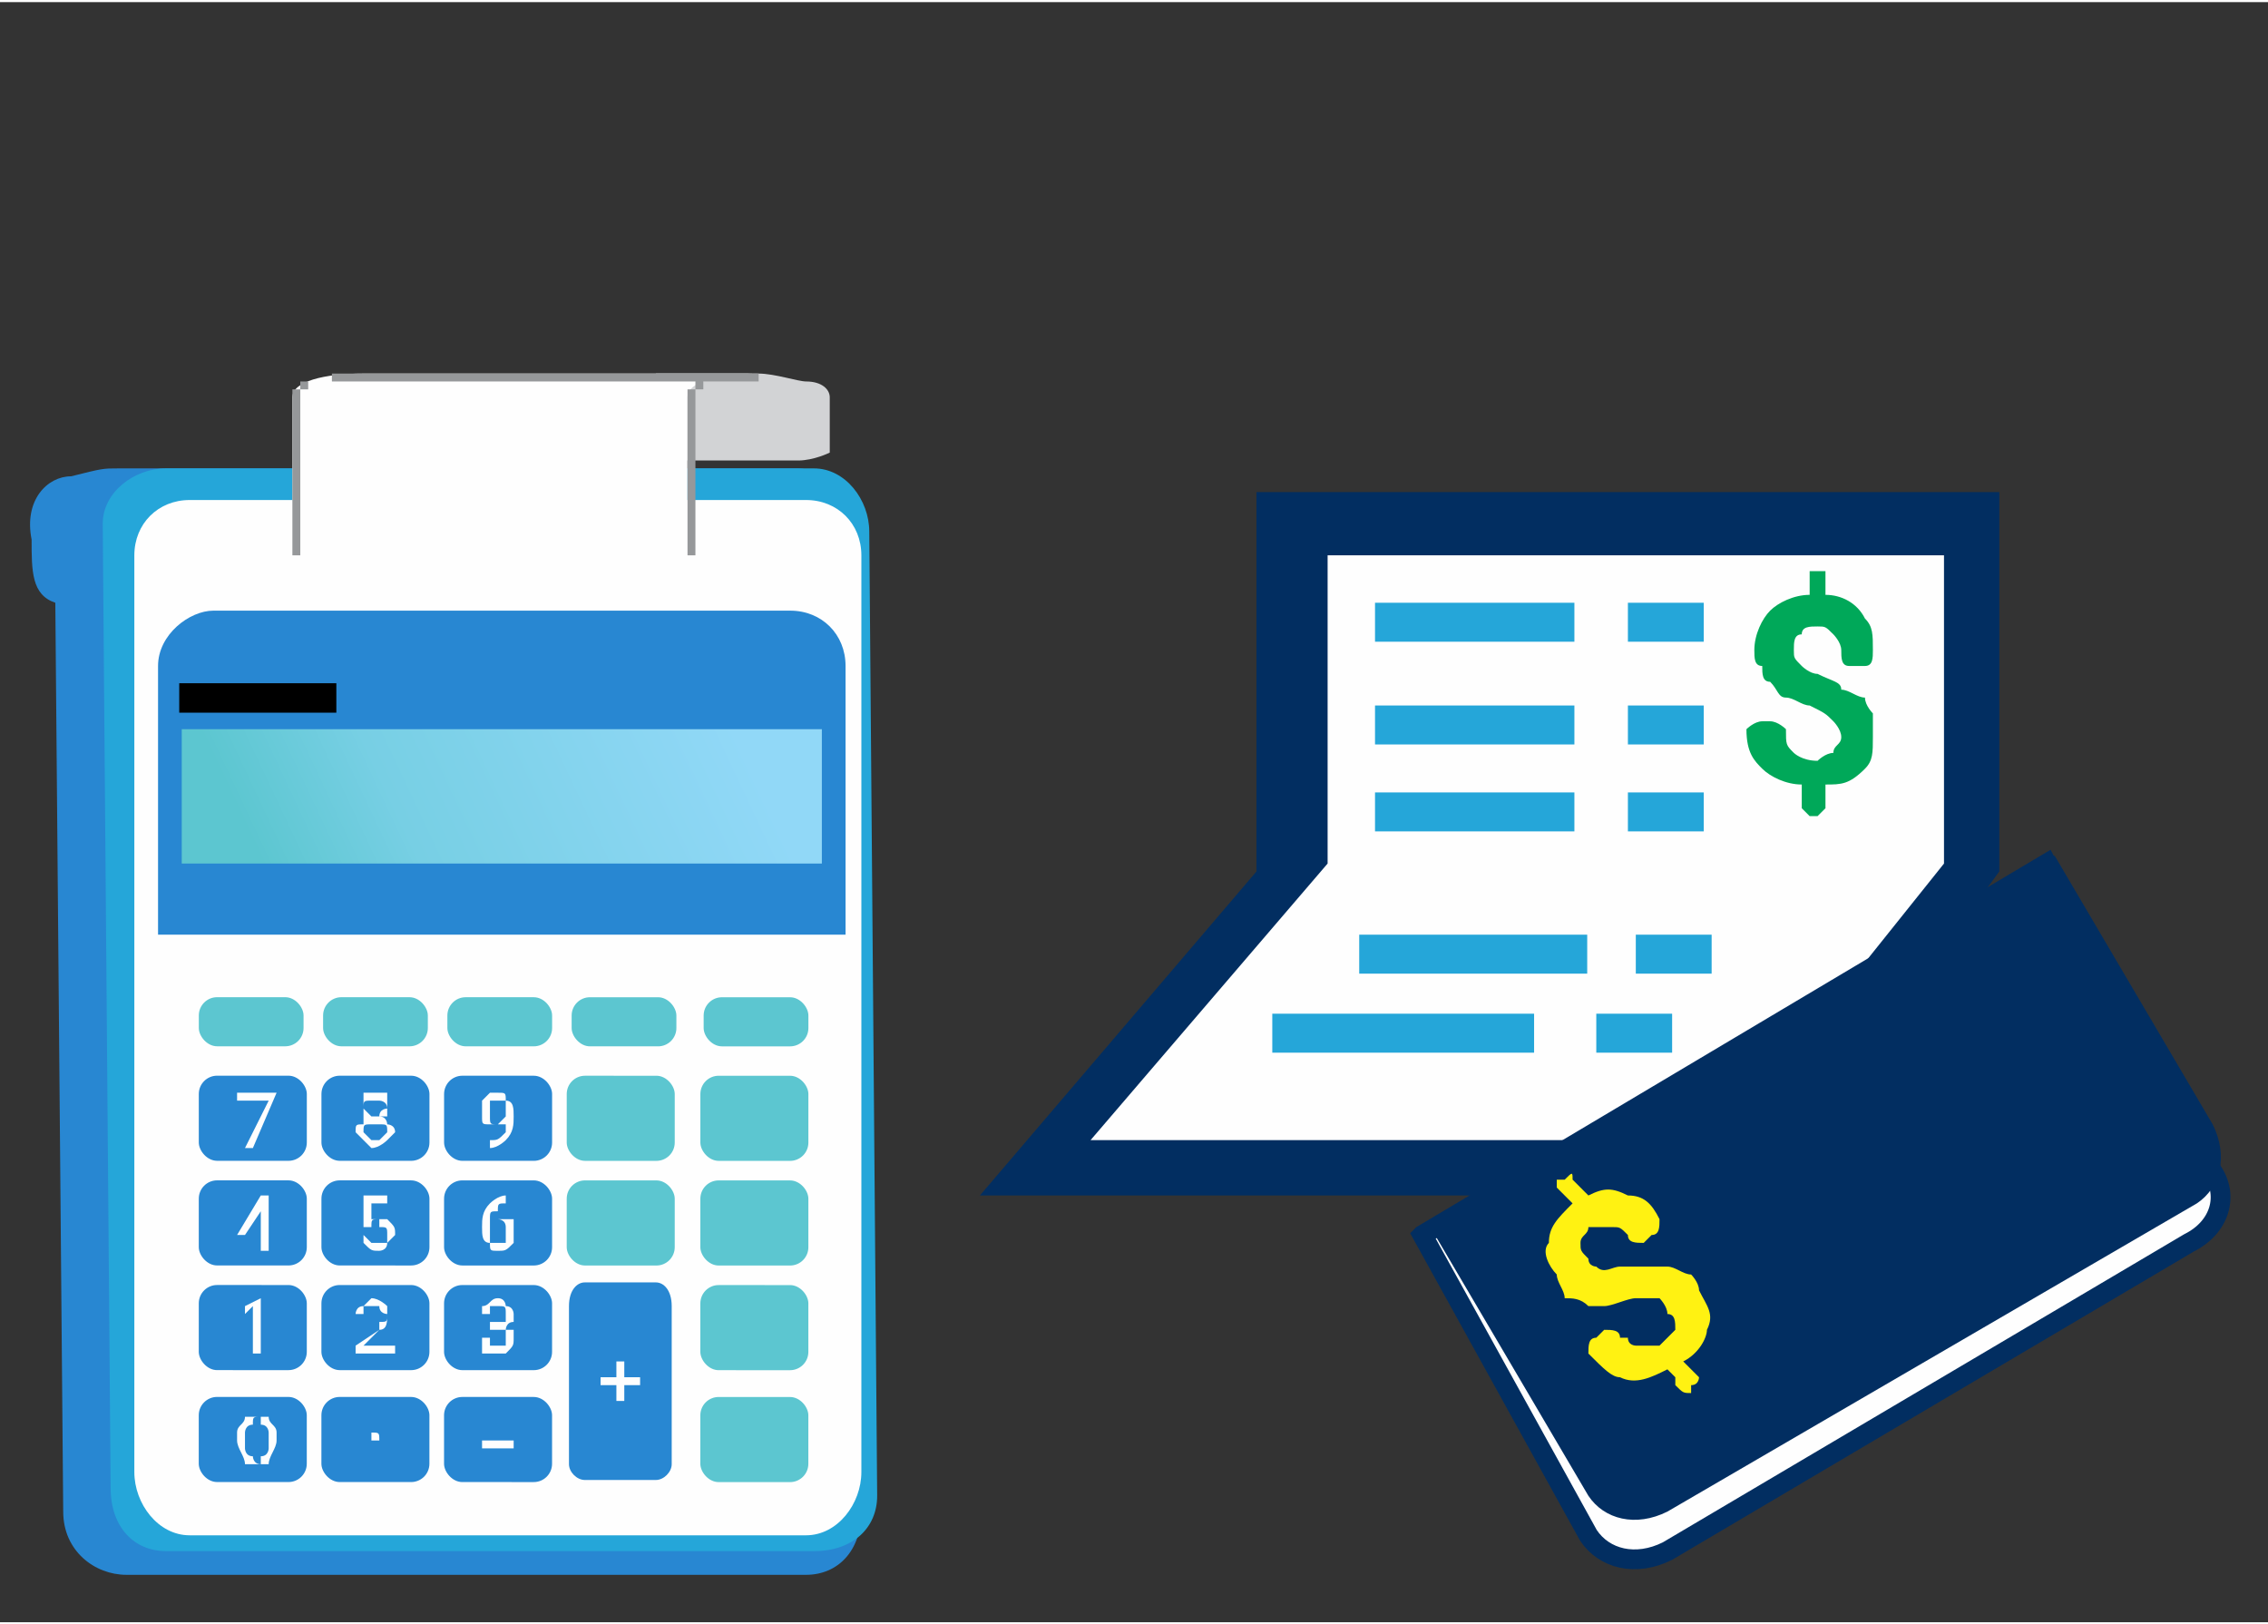 <?xml version="1.0" encoding="UTF-8"?>
<!DOCTYPE svg PUBLIC "-//W3C//DTD SVG 1.1//EN" "http://www.w3.org/Graphics/SVG/1.1/DTD/svg11.dtd">
<!-- Creator: CorelDRAW X7 -->
<svg xmlns="http://www.w3.org/2000/svg" xml:space="preserve" width="229px" height="164px" version="1.1" style="shape-rendering:geometricPrecision; text-rendering:geometricPrecision; image-rendering:optimizeQuality; fill-rule:evenodd; clip-rule:evenodd"
viewBox="0 0 287 205"
 xmlns:xlink="http://www.w3.org/1999/xlink">
 <rect x="0" y="0" width="287" height="205" fill="#333333" stroke="none"/>
 <defs>
  <style type="text/css">
   <![CDATA[
    .str0 {stroke:#022E61;stroke-width:2.502}
    .fil14 {fill:none}
    .fil2 {fill:#FEFEFE}
    .fil5 {fill:#5CC6D0}
    .fil7 {fill:black}
    .fil11 {fill:#022E61}
    .fil10 {fill:#022E61}
    .fil1 {fill:#25A6D9}
    .fil3 {fill:#2887D2}
    .fil0 {fill:#2887D2}
    .fil6 {fill:#FEFEFE;fill-rule:nonzero}
    .fil8 {fill:#D2D3D5;fill-rule:nonzero}
    .fil9 {fill:#96989A;fill-rule:nonzero}
    .fil13 {fill:#FFF212;fill-rule:nonzero}
    .fil12 {fill:#00A859;fill-rule:nonzero}
    .fil4 {fill:url(#id0)}
   ]]>
  </style>
  <linearGradient id="id0" gradientUnits="userSpaceOnUse" x1="91.034" y1="87.614" x2="35.441" y2="113.727">
   <stop offset="0" style="stop-opacity:1; stop-color:#91D8F7"/>
   <stop offset="0.702" style="stop-opacity:1; stop-color:#77CFE4"/>
   <stop offset="1" style="stop-opacity:1; stop-color:#5CC6D0"/>
  </linearGradient>
 </defs>
 <g id="Layer_x0020_1">
  <g id="_667257648">
   <g>
    <path class="fil0" d="M15 59l86 0c4,0 8,6 8,10l0 122c0,5 -3,8 -7,8l-86 0c-4,0 -8,-3 -8,-8l-1 -115c-3,-1 -3,-4 -3,-8 -1,-5 2,-8 5,-8 4,-1 4,-1 6,-1z"/>
    <g>
     <path class="fil1" d="M21 59l82 0c4,0 7,4 7,8l1 122c0,4 -3,7 -8,7l-82 0c-4,0 -7,-3 -7,-8l-1 -122c0,-4 4,-7 8,-7z"/>
     <path class="fil2" d="M24 63l78 0c4,0 7,3 7,7l0 116c0,4 -3,8 -7,8l-78 0c-4,0 -7,-4 -7,-8l0 -116c0,-4 3,-7 7,-7z"/>
     <path class="fil3" d="M27 77l73 0c4,0 7,3 7,7l0 34 -87 0 0 -34c0,-4 4,-7 7,-7z"/>
     <polygon class="fil4" points="23,92 104,92 104,109 23,109 "/>
     <rect class="fil5" transform="matrix(0.331 4.25003E-005 -4.25003E-005 0.331 25.159 125.91)" width="40.043" height="18.77" rx="7" ry="7"/>
     <rect class="fil5" transform="matrix(0.331 4.25003E-005 -4.25003E-005 0.331 40.886 125.912)" width="40.043" height="18.77" rx="7" ry="7"/>
     <rect class="fil5" transform="matrix(0.331 4.25003E-005 -4.25003E-005 0.331 56.612 125.914)" width="40.043" height="18.77" rx="7" ry="7"/>
     <rect class="fil5" transform="matrix(0.331 4.25003E-005 -4.25003E-005 0.331 72.338 125.916)" width="40.043" height="18.77" rx="7" ry="7"/>
     <rect class="fil5" transform="matrix(0.331 4.25003E-005 -4.25003E-005 0.331 89.043 125.918)" width="40.043" height="18.77" rx="7" ry="7"/>
     <rect class="fil0" transform="matrix(0.331 4.25003E-005 -4.25003E-005 0.331 25.158 135.843)" width="41.295" height="32.535" rx="7" ry="7"/>
     <rect class="fil0" transform="matrix(0.331 4.25003E-005 -4.25003E-005 0.331 40.677 135.845)" width="41.295" height="32.535" rx="7" ry="7"/>
     <rect class="fil0" transform="matrix(0.331 4.25003E-005 -4.25003E-005 0.331 56.197 135.847)" width="41.295" height="32.535" rx="7" ry="7"/>
     <rect class="fil5" transform="matrix(0.331 4.25003E-005 -4.25003E-005 0.331 71.716 135.849)" width="41.295" height="32.535" rx="7" ry="7"/>
     <rect class="fil5" transform="matrix(0.331 4.25003E-005 -4.25003E-005 0.331 88.628 135.851)" width="41.295" height="32.535" rx="7" ry="7"/>
     <rect class="fil0" transform="matrix(0.331 4.25003E-005 -4.25003E-005 0.331 25.156 149.086)" width="41.295" height="32.535" rx="7" ry="7"/>
     <rect class="fil0" transform="matrix(0.331 4.25003E-005 -4.25003E-005 0.331 40.676 149.088)" width="41.295" height="32.535" rx="7" ry="7"/>
     <rect class="fil0" transform="matrix(0.331 4.25003E-005 -4.25003E-005 0.331 56.195 149.09)" width="41.295" height="32.535" rx="7" ry="7"/>
     <rect class="fil5" transform="matrix(0.331 4.25003E-005 -4.25003E-005 0.331 71.715 149.092)" width="41.295" height="32.535" rx="7" ry="7"/>
     <rect class="fil5" transform="matrix(0.331 4.25003E-005 -4.25003E-005 0.331 88.626 149.094)" width="41.295" height="32.535" rx="7" ry="7"/>
     <rect class="fil0" transform="matrix(0.331 4.25003E-005 -4.25003E-005 0.331 25.155 162.329)" width="41.295" height="32.535" rx="7" ry="7"/>
     <rect class="fil0" transform="matrix(0.331 4.25003E-005 -4.25003E-005 0.331 40.674 162.331)" width="41.295" height="32.535" rx="7" ry="7"/>
     <rect class="fil0" transform="matrix(0.331 4.25003E-005 -4.25003E-005 0.331 56.193 162.333)" width="41.295" height="32.535" rx="7" ry="7"/>
     <path class="fil0" d="M74 162l9 0c1,0 2,1 2,3l0 20c0,1 -1,2 -2,2l-9 0c-1,0 -2,-1 -2,-2l0 -20c0,-2 1,-3 2,-3z"/>
     <rect class="fil5" transform="matrix(0.331 4.25003E-005 -4.25003E-005 0.331 88.625 162.337)" width="41.295" height="32.535" rx="7" ry="7"/>
     <rect class="fil0" transform="matrix(0.331 4.25003E-005 -4.25003E-005 0.331 25.153 176.491)" width="41.295" height="32.535" rx="7" ry="7"/>
     <rect class="fil0" transform="matrix(0.331 4.25003E-005 -4.25003E-005 0.331 40.672 176.493)" width="41.295" height="32.535" rx="7" ry="7"/>
     <rect class="fil0" transform="matrix(0.331 4.25003E-005 -4.25003E-005 0.331 56.192 176.495)" width="41.295" height="32.535" rx="7" ry="7"/>
     <rect class="fil5" transform="matrix(0.331 4.25003E-005 -4.25003E-005 0.331 88.623 176.499)" width="41.295" height="32.535" rx="7" ry="7"/>
     <polygon class="fil6" points="33,171 32,171 32,165 31,166 31,165 33,164 33,164 "/>
     <path class="fil6" d="M35 182c0,1 -1,2 -1,3 0,0 -1,0 -1,0 -1,0 -2,0 -2,0 0,-1 -1,-2 -1,-3l0 -1c0,-1 1,-1 1,-2 0,0 1,0 2,0 0,0 1,0 1,0 0,1 1,1 1,2l0 1zm-1 -1c0,0 0,-1 -1,-1 0,-1 0,-1 0,-1 -1,0 -1,0 -1,1 -1,0 -1,1 -1,1l0 2c0,0 0,1 1,1 0,0 0,1 1,1 0,0 0,-1 0,-1 1,0 1,-1 1,-1l0 -2z"/>
     <path class="fil6" d="M50 171l-5 0 0 -1 3 -2c0,0 0,-1 0,-1 1,0 1,0 1,-1 0,0 -1,0 -1,-1 0,0 0,0 -1,0 0,0 0,0 -1,0 0,1 0,1 0,1l-1 0c0,0 0,-1 1,-1 0,0 1,-1 1,-1 1,0 2,1 2,1 0,0 0,1 0,1 0,1 0,2 -1,2l-2 2 4 0 0 1z"/>
     <path class="fil6" d="M62 167l1 0c0,0 0,0 1,0 0,0 0,0 0,-1 0,-1 0,-1 -1,-1 0,0 -1,0 -1,0 0,1 0,1 0,1l-1 0c0,0 0,-1 0,-1 1,0 1,-1 2,-1 1,0 1,1 1,1 1,0 1,1 1,1 0,1 0,1 0,1 -1,0 -1,1 -1,1 0,0 0,0 1,0 0,1 0,1 0,1 0,1 0,1 -1,2 0,0 0,0 -1,0 -1,0 -1,0 -2,0 0,-1 0,-1 0,-2l1 0c0,1 0,1 0,1 0,0 1,0 1,0 0,0 1,0 1,0 0,0 0,0 0,-1 0,0 0,0 0,-1 0,0 -1,0 -1,0l-1 0 0 -1z"/>
     <path class="fil6" d="M34 156l1 0 0 0 -1 0 0 2 -1 0 0 -2 -3 0 0 0 3 -5 1 0 0 5zm-3 0l2 0 0 -4 0 1 -2 3z"/>
     <path class="fil6" d="M46 155l0 -4 3 0 0 1 -2 0 0 2c0,0 0,0 1,0 0,0 1,0 1,0 1,1 1,1 1,2 0,0 -1,1 -1,1 0,1 -1,1 -1,1 -1,0 -1,0 -2,-1 0,0 0,0 0,-1l0 0c0,0 1,1 1,1 0,0 0,0 1,0 0,0 0,0 1,0 0,0 0,-1 0,-1 0,-1 0,-1 -1,-1 0,-1 0,-1 0,-1 -1,0 -1,0 -1,1l-1 0 0 0z"/>
     <path class="fil6" d="M64 151l0 1 0 0c-1,0 -1,0 -1,1 -1,0 -1,0 -1,1 0,0 1,0 1,0 1,0 1,0 2,0 0,1 0,1 0,2 0,0 0,1 0,1 -1,1 -1,1 -2,1 -1,0 -1,0 -1,-1 -1,0 -1,-1 -1,-2l0 0c0,-1 0,-2 1,-3 0,0 1,-1 2,-1l0 0zm-1 3c0,0 0,0 -1,0 0,1 0,1 0,1l0 0c0,1 0,1 0,2 0,0 1,0 1,0 0,0 1,0 1,0 0,0 0,-1 0,-1 0,-1 0,-1 0,-1 0,-1 -1,-1 -1,-1z"/>
     <polygon class="fil6" points="35,138 32,145 31,145 34,139 30,139 30,138 35,138 "/>
     <path class="fil6" d="M49 140c0,0 0,0 0,1 0,0 0,0 -1,0 1,0 1,1 1,1 0,0 1,0 1,1 0,0 -1,1 -1,1 0,0 -1,1 -2,1 0,0 -1,-1 -1,-1 0,0 -1,-1 -1,-1 0,-1 0,-1 1,-1 0,0 0,-1 0,-1 0,0 0,0 0,0 0,-1 0,-1 0,-1 0,-1 0,-1 0,-2 0,0 1,0 1,0 1,0 2,0 2,0 0,1 0,1 0,2zm0 3c0,-1 0,-1 -1,-1 0,0 0,0 -1,0 0,0 0,0 0,0 -1,0 -1,0 -1,1 0,0 0,0 1,1 0,0 0,0 0,0 1,0 1,0 1,0 1,-1 1,-1 1,-1zm-2 -4c0,0 0,0 0,0 -1,0 -1,0 -1,1 0,0 0,0 1,1 0,0 0,0 0,0 1,0 1,0 1,0 0,-1 1,-1 1,-1 0,-1 -1,-1 -1,-1 0,0 0,0 -1,0z"/>
     <path class="fil6" d="M64 142c0,0 0,0 0,0 -1,0 -1,0 -1,0 -1,0 -1,0 -1,0 -1,0 -1,0 -1,-1 0,0 0,0 0,-1 0,0 0,-1 0,-1 0,0 1,-1 1,-1 0,0 0,0 1,0 1,0 1,0 1,1 1,0 1,1 1,2l0 0c0,1 0,2 -1,3 0,0 -1,1 -2,1l0 0 0 -1 0 0c1,0 1,0 2,-1 0,0 0,-1 0,-1zm-1 0c0,0 0,0 1,-1 0,0 0,0 0,0l0 -1c0,0 0,-1 0,-1 0,0 -1,0 -1,0 0,0 -1,0 -1,0 0,0 0,1 0,1 0,1 0,1 0,1 0,1 0,1 1,1z"/>
     <path class="fil6" d="M47 182c0,0 0,0 0,0 0,-1 0,-1 0,-1 1,0 1,0 1,1 0,0 0,0 0,0 0,0 0,0 0,0 0,0 0,0 -1,0 0,0 0,0 0,0 0,0 0,0 0,0z"/>
     <path class="fil6" d="M65 181l-4 0 0 0 4 0 0 0zm0 2l-4 0 0 -1 4 0 0 1z"/>
     <polygon class="fil6" points="79,174 81,174 81,175 79,175 79,177 78,177 78,175 76,175 76,174 78,174 78,172 79,172 "/>
     <rect class="fil7" transform="matrix(0.331 4.25003E-005 -4.25003E-005 0.331 22.681 86.18)" width="60.066" height="11.262"/>
    </g>
    <g>
     <path class="fil8" d="M102 48c-1,0 -4,-1 -6,-1l-13 0 0 11 18 0c2,0 4,-1 4,-1l0 -7c0,-1 -1,-2 -3,-2z"/>
     <g>
      <path class="fil6" d="M46 47l50 0c-5,0 -9,1 -9,3l0 20 -50 0 0 -20c0,-2 4,-3 9,-3z"/>
      <path id="1" class="fil9" d="M96 48l-50 0 0 -1 50 0 0 1zm-8 2l-1 0 0 0 0 -1 0 0 0 0 0 0 0 0 0 0 0 0 0 0 1 0 0 -1 0 0 0 0 1 0 0 0 0 0 0 0 1 0 0 0 0 0 1 0 0 0 1 0 0 0 0 -1 1 0 0 0 1 0 0 0 1 0 0 0 0 0 1 0 0 1 0 0 -1 0 0 0 -1 0 0 0 0 0 -1 0 0 0 0 0 -1 0 0 0 0 0 -1 0 0 0 0 0 -1 0 0 0 0 0 0 0 -1 0 0 1 0 0 0 0 0 0 -1 0 0 0 0 0 0 0 0 0 0 0 0 0 0 1 0 0zm-1 20l0 -20 1 0 0 20 -1 0 0 0zm1 0l0 0 -1 0 1 0zm-51 0l50 0 0 0 -50 0 0 0 0 0zm0 0l0 0 0 0 0 0zm1 -20l0 20 -1 0 0 -20 0 0 1 0zm8 -3l0 1 0 0 -1 0 0 0 0 0 -1 0 0 0 -1 0 0 0 0 0 -1 0 0 0 0 0 -1 0 0 0 0 0 -1 0 0 0 0 0 0 0 -1 0 0 0 0 1 0 0 0 0 -1 0 0 0 0 0 0 0 0 0 0 0 0 0 0 0 0 1 -1 0 0 -1 0 0 0 0 0 0 0 0 0 0 0 0 0 0 1 0 0 -1 0 0 0 0 0 0 1 0 0 0 0 0 1 0 0 0 0 0 1 0 0 0 0 0 1 0 0 -1 1 0 0 0 1 0 0 0 0 0 1 0 0 0 1 0 0 0z"/>
     </g>
    </g>
    <path class="fil10" d="M253 110l-30 41c-33,0 -66,0 -99,0l35 -41 0 -48 94 0 0 48z"/>
    <polygon class="fil2" points="246,109 218,144 138,144 168,109 168,70 246,70 "/>
    <rect class="fil1" x="174" y="76" width="25.23" height="4.931"/>
    <rect class="fil1" x="206" y="76" width="9.596" height="4.931"/>
    <rect class="fil1" x="174" y="89" width="25.23" height="4.931"/>
    <rect class="fil1" x="206" y="89" width="9.596" height="4.931"/>
    <rect class="fil1" x="174" y="100" width="25.23" height="4.931"/>
    <rect class="fil1" x="206" y="100" width="9.596" height="4.931"/>
    <g>
     <path class="fil2 str0" d="M180 156l79 -47 21 39c2,3 1,7 -3,9l-66 39c-4,2 -8,1 -10,-2l-21 -38z"/>
     <path class="fil11" d="M181 155l79 -47 20 34c2,4 1,8 -2,10l-67 39c-4,2 -8,1 -10,-2l-20 -34z"/>
    </g>
    <path class="fil12" d="M233 93c0,-1 -1,-2 -1,-2 -1,-1 -1,-1 -3,-2 -1,0 -2,-1 -3,-1 -1,0 -1,-1 -2,-2 -1,0 -1,-1 -1,-2 -1,0 -1,-1 -1,-2 0,-2 1,-4 2,-5 1,-1 3,-2 5,-2l0 -1 0 -2 0 0 0 0c0,0 0,0 0,0l1 0c1,0 1,0 1,0l0 0 0 0 0 2 0 1c2,0 4,1 5,3 1,1 1,2 1,4l0 0 0 0c0,1 0,2 -1,2l-2 0c-1,0 -1,-1 -1,-2l0 0 0 0 0 0 0 0 0 0c0,-1 -1,-2 -1,-2 -1,-1 -1,-1 -2,-1 -1,0 -2,0 -2,1 -1,0 -1,1 -1,2 0,1 0,1 1,2 0,0 1,1 2,1 2,1 3,1 3,2 1,0 2,1 3,1 0,1 1,2 1,2 0,1 0,2 0,3 0,2 0,3 -1,4 -2,2 -3,2 -5,2l0 2c0,0 0,0 0,0l0 1c0,0 -1,1 -1,1l-1 0c0,0 -1,-1 -1,-1l0 -1c0,0 0,0 0,0l0 -2c-2,0 -4,-1 -5,-2 -1,-1 -2,-2 -2,-5l0 0c0,0 1,-1 2,-1l1 0c1,0 2,1 2,1l0 0 0 0 0 0 0 0 0 0 0 0c0,2 0,2 1,3 0,0 1,1 3,1 0,0 1,-1 2,-1 0,-1 1,-1 1,-2z"/>
    <path class="fil13" d="M211 166c0,-1 -1,-2 -1,-2 -1,0 -2,0 -3,0 -1,0 -3,1 -4,1 -1,0 -1,0 -2,0 -1,-1 -2,-1 -3,-1 0,-1 -1,-2 -1,-3 -1,-1 -2,-3 -1,-4 0,-2 1,-3 3,-5l-1 -1 -1 -1 0 0 0 0c0,0 0,-1 0,-1l1 0c1,-1 1,-1 1,0l0 0 0 0 1 1 1 1c2,-1 3,-1 5,0 2,0 3,1 4,3l0 0 0 0c0,1 0,2 -1,2l-1 1c-1,0 -2,0 -2,-1l0 0 0 0 0 0 0 0 0 0c-1,-1 -1,-1 -2,-1 -1,0 -2,0 -3,0 0,1 -1,1 -1,2 0,1 0,1 1,2 0,1 1,1 1,1 1,1 2,0 3,0 2,0 3,0 4,0 1,0 2,0 2,0 1,0 2,1 3,1 0,0 1,1 1,2 1,2 2,3 1,5 0,1 -1,3 -3,4l1 1c0,0 0,0 0,0l1 1c0,0 0,1 -1,1l0 1c-1,0 -1,0 -2,-1l0 -1c0,0 0,0 0,0l-1 -1c-2,1 -4,2 -6,1 -1,0 -2,-1 -4,-3l0 0c0,-1 0,-2 1,-2l1 -1c1,0 2,0 2,1l0 0 0 0 1 0 0 0 0 0 0 0c0,1 1,1 1,1 1,0 2,0 3,0 1,-1 2,-2 2,-2 0,-1 0,-2 -1,-2z"/>
    <rect class="fil1" x="172" y="118" width="28.851" height="4.931"/>
    <rect class="fil1" x="207" y="118" width="9.596" height="4.931"/>
    <rect class="fil1" x="161" y="128" width="33.13" height="4.931"/>
    <rect class="fil1" x="202" y="128" width="9.596" height="4.931"/>
   </g>
   <rect class="fil14" width="287" height="205"/>
  </g>
 </g>
</svg>
